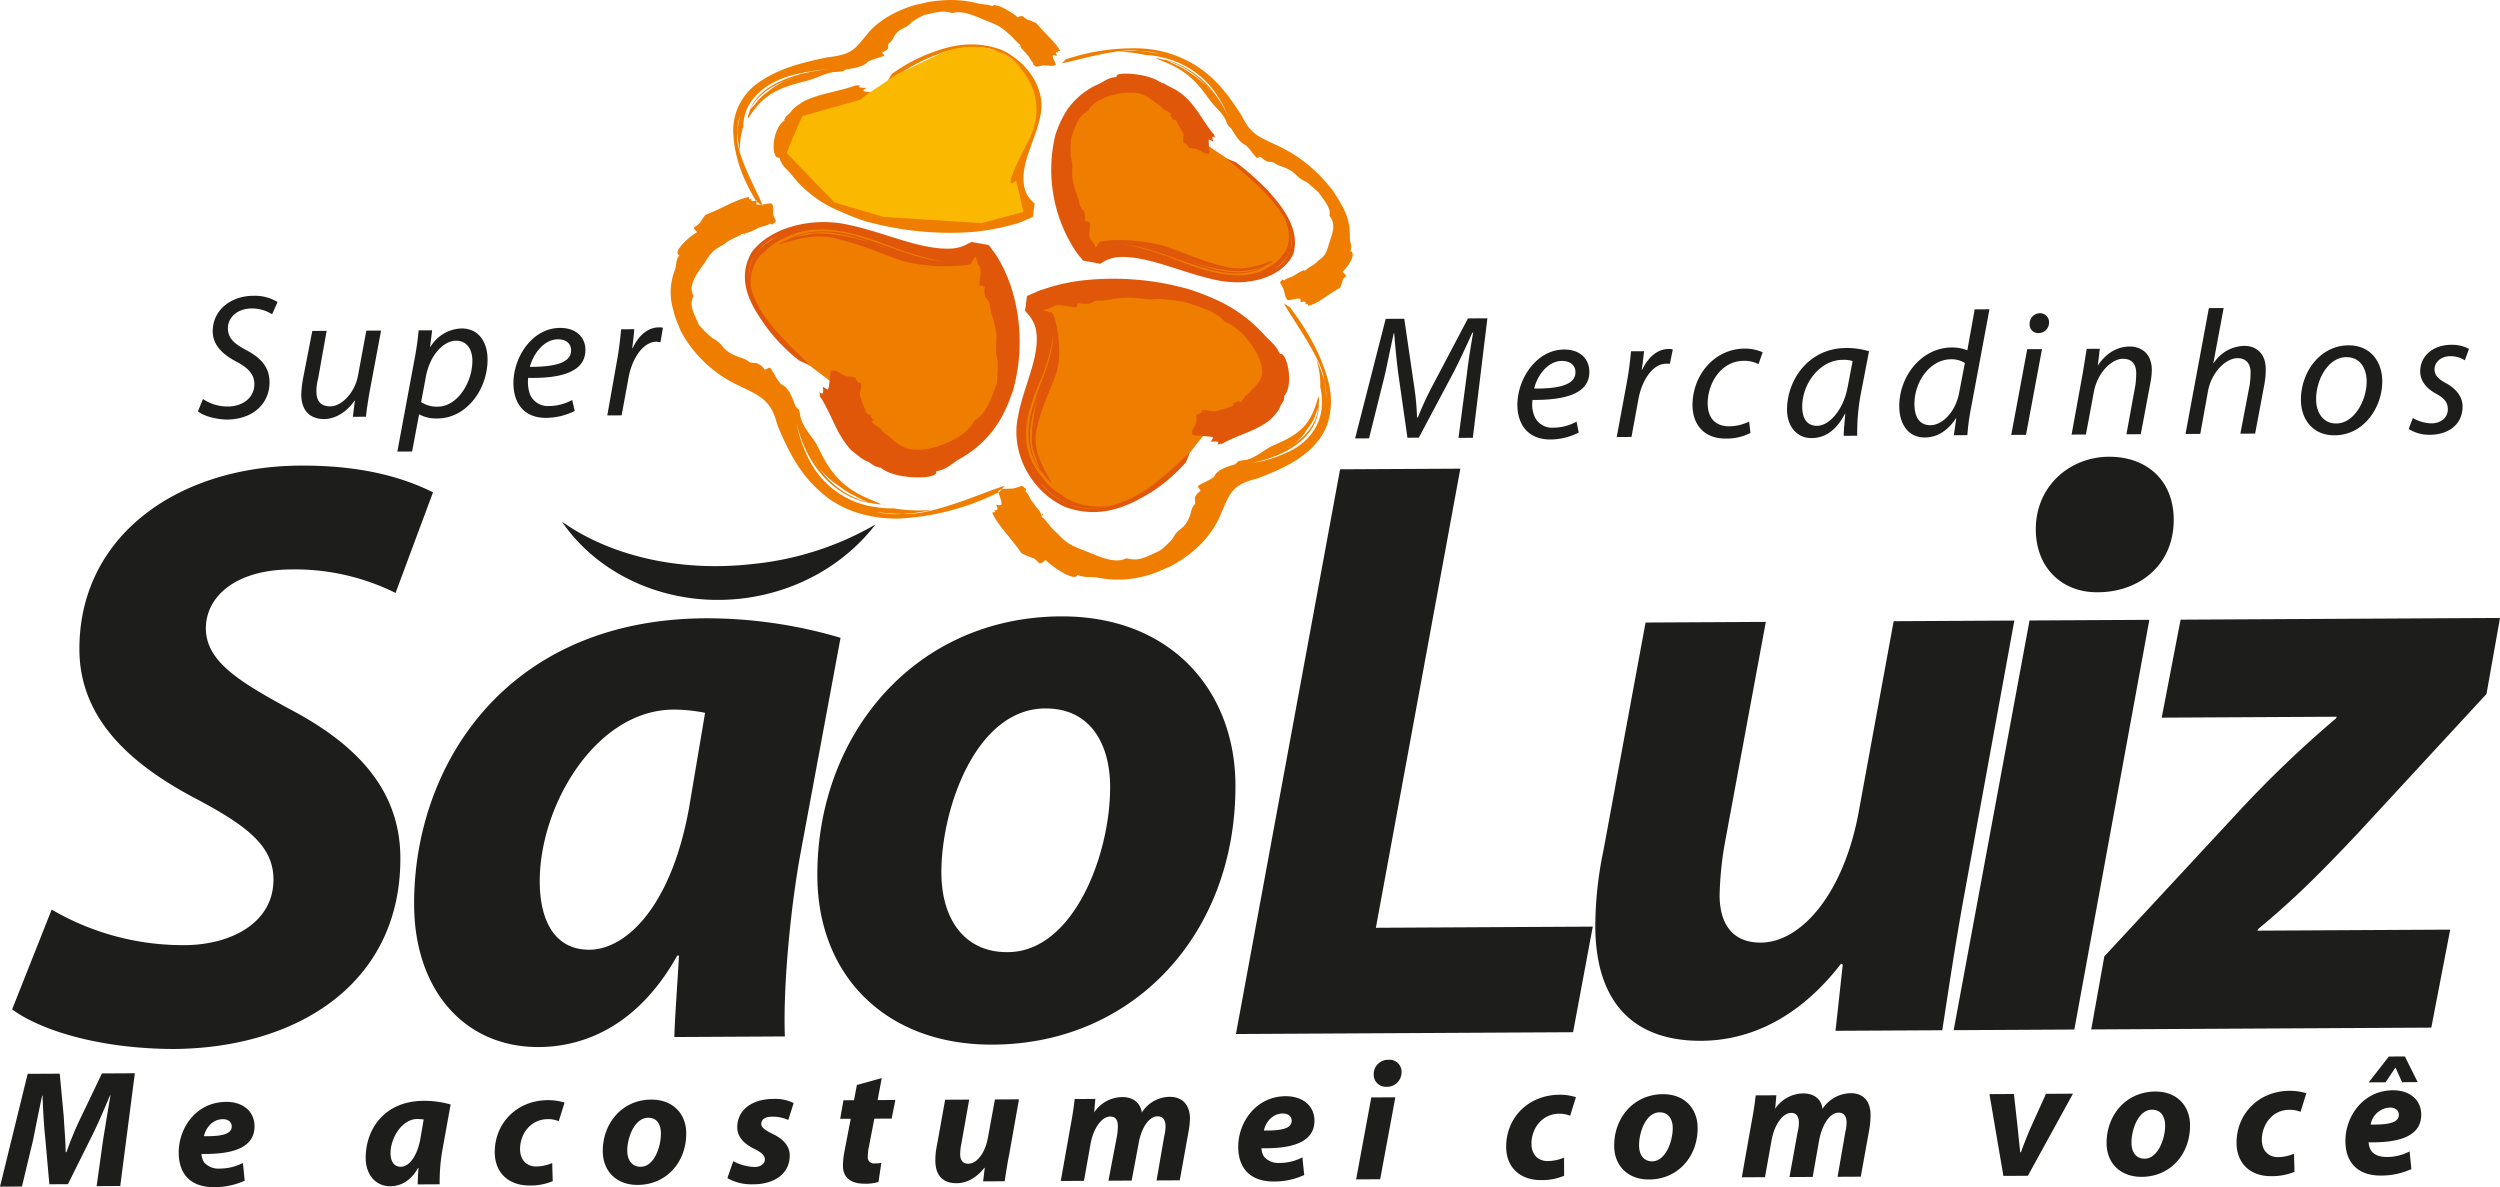 <svg xmlns="http://www.w3.org/2000/svg" viewBox="0 0 712.197 338.204"><defs><style>.cls-1{fill:#ef7d00;}.cls-1,.cls-2,.cls-3,.cls-4{fill-rule:evenodd;}.cls-2{fill:#1d1d1b;}.cls-3{fill:#fbb800;}.cls-4{fill:#e0570a;}</style></defs><title>logo_saoluiz</title><g id="Layer_2" data-name="Layer 2"><g id="cdr_layer2"><path class="cls-1" d="M343.883,41.34l10.496,7.036,9.55,10.046s12.451,13.036-3.982,19.615c0,0-6.594,3.161-17.31-.147-11.439-3.665-20.956-7.461-20.956-7.461l-10.211,1.257-5.806-6.821c-.364-.599-2.657-24.748-2.657-24.748l2.841-8.069c.479-.483,8.501-6.296,8.501-6.296l9.968-1.737c.242.239,13.635,9.544,13.635,9.544C338.315,34.038,343.883,41.34,343.883,41.34Zm-41.356-23.338c3.964-.623,15.724-4.412,21.98-3.484a24.266,24.266,0,0,1,5.292.693c1.084.355-1.324-.354-5.292-.693a34.33,34.33,0,0,0-5.889.272,35.749,35.749,0,0,1,7.938.919,17.76,17.76,0,0,1,4.211.579,25.045,25.045,0,0,1,15.198,9.775,33.597,33.597,0,0,1,4.006,7.311c-3.163-7.075-9.333-14.495-18.6-16.489l.602.237a24.531,24.531,0,0,1,11.579,7.271,9.013,9.013,0,0,1,1.331,1.676l-1.331-1.676a30.663,30.663,0,0,0-4.829-3.821,21.414,21.414,0,0,0-3.617-2.024c-1.084-.475-2.049-1.071-3.133-1.426-.601-.117-1.324-.353-2.046-.469l-.601.003h0c.965.475,5.66,1.893,9.041,4.76,3.501,2.746,5.685,6.46,6.531,7.417,1.211,1.677,3.142,3.109,4.236,5.267a7.154,7.154,0,0,0,.972,1.918,3.989,3.989,0,0,1,.725.717c.97,1.558,2.063,3.595,3.871,4.547,1.206.715,3.025,3.831,3.506,3.708,1.438-.729.359-.242,2.649.947.362.239,1.443.113,1.925.351,1.569,1.073,2.169.95,3.977,1.782,2.772,1.427,2.538,2.51,5.309,3.697.361.119,3.622,3.106,3.622,3.106,1.818,2.635,3.51,4.429,3.041,6.595,2.178,2.633.512,5.768-.197,8.176-.707,2.528-1.064,3.251-3.1,4.704a5.795,5.795,0,0,1-1.436,1.21c-.479.243-1.317.848-1.917,1.212l.121.12a.931.931,0,0,1-1.082-.115c-.24.122.724.598.603.478-.242-.359-.601.003-.961.005-.84.365-1.318.849-2.157,1.214-.718.605-1.92.611-2.638,1.336.002.241-.723-.357-.722-.116l-.597.724a11.16,11.16,0,0,0,.608,1.199c.848,1.198.496,2.882,1.583,3.838.362.239,2.161-.492,3.484-.379.241.119.123.6.246,1.081,1.079-.487,1.562-.129,1.325.473a1.459,1.459,0,0,0,.6-.123,3.114,3.114,0,0,0,.244.6c3.001-.738,5.392-3.155,8.988-5.097a12.799,12.799,0,0,0,.829-2.289c-.002-.36.717-.845.837-.966-.125-.72-.607-.958-.969-1.317,1.555-1.331,4.179-5.311,2.252-5.902.593-1.566-.132-2.163-.141-3.966a16.568,16.568,0,0,0-1.969-8.524c-.85-1.558-1.699-2.996-2.669-4.434a13.678,13.678,0,0,0-1.21-1.556,41.452,41.452,0,0,0-14.486-11.462c-5.664-2.614-7.832-3.324-10.384-8.479-3.03-4.792-6.422-9.702-11.611-13.401a32.006,32.006,0,0,0-17.221-5.918,60.58,60.58,0,0,0-21.381,3.12Zm50.548,100.943s9.911-12.195,10.151-12.316l-5.103-10.07s-10.142-8.48-10.745-8.838l-11.681-3.784s-30.898-1.036-31.619-.912l-7.79,4.369,2.815,9.361s-3.681,8.434-7.23,19.152a21.837,21.837,0,0,0,2.019,17.9c11.768,20.011,28.655,8.501,28.655,8.501l12.696-8.603,7.88-10.019S352.475,119.308,353.075,118.945Zm12.687-32.524c1.944,3.836,10.904,15.808,11.538,22.056a18.107,18.107,0,0,1,.509,5.286,31.341,31.341,0,0,0-.509-5.286,35.903,35.903,0,0,0-2.317-6.118,22.626,22.626,0,0,1,1.125,7.927,17.735,17.735,0,0,1,.504,4.325c.035,6.611-4.144,11.803-10.141,14.359a34.194,34.194,0,0,1-9.961,2.938c9.846-1.976,19.194-7.315,19.262-16.932l-.116.722c-.456,4.691-3.321,8.432-7.394,10.978a17.429,17.429,0,0,1-2.157,1.214l2.157-1.214a13.494,13.494,0,0,0,4.183-4.47,15.195,15.195,0,0,0,2.145-3.497c.235-1.083.831-1.928,1.066-3.011-.004-.721.113-1.323.109-2.044l-.124-.721h0c-.476.965-1.292,5.657-4.4,8.799-3.108,3.262-8.148,4.852-9.347,5.58-2.037,1.092-3.831,2.785-6.591,3.641-1.081.246-2.043.131-2.762.616.001.12-.358.363-.717.725-2.161.613-5.041,1.47-5.872,3.397-.836,1.087-5.036,2.431-4.672,3.031,1.453,1.915.363.478-.826,2.889-.239.242.25,1.682-.109,2.044-1.314,1.57-.829,2.409-1.781,4.217-1.306,3.012-2.991,2.54-4.418,5.433a21.494,21.494,0,0,1-3.827,3.627c-3.598,1.582-5.873,3.156-9.365,2.093-3.597,1.823-8.419-.796-12.153-2.218-3.975-1.542-5.06-2.137-7.478-4.769a16.29,16.29,0,0,1-2.055-2.032c-.364-.599-1.451-1.675-1.936-2.394l-.24.001c-.242-.239-.364-.599.114-1.202-.242-.239-.838.725-.598.724.36-.242-.124-.72-.246-1.201-.607-.958-1.331-1.555-1.938-2.634-1.087-.956-1.094-2.278-2.181-3.234-.361.002.357-.723-.004-.841l-1.087-.836c-.6.124-1.199.488-1.56.489-1.559.73-3.967-.098-5.163.99-.24.241.975,2.519.862,3.842-.119.361-.841.125-1.562.128.848,1.318.369,1.681-.473,1.445.121.24.363.599.363.599-.24.002-.961.126-.961.126,1.462,3.598,5.207,6.944,8.357,11.615a23.428,23.428,0,0,0,3.494,1.424,8.918,8.918,0,0,1,1.57,1.434c.962-.005,1.199-.608,1.798-.971,2.176,2.272,8.448,6.325,9.038,4.279,2.53.948,3.368.342,6.015.809a29.341,29.341,0,0,0,12.5-.308,31.849,31.849,0,0,0,6.239-2.197c.719-.364,1.559-.609,2.158-.973,6.712-3.642,11.613-8.837,13.985-14.74,2.613-5.904,3.081-8.311,10.284-10.032,6.358-2.439,12.834-5.238,16.895-10.188,4.302-4.712,4.866-11.566,3.514-17.209-2.944-11.043-9.116-18.703-10.933-21.338Zm-148.484-27.813c-1.343-3.84-8.257-15.463-7.204-20.998a11.664,11.664,0,0,1,.816-4.692,23.053,23.053,0,0,0-.816,4.692,25.834,25.834,0,0,0,.75,5.525,19.812,19.812,0,0,1,.924-7.097,12.734,12.734,0,0,1,.581-3.729c1.654-5.418,7.282-9.415,13.885-11.013a59.572,59.572,0,0,1,10.329-1.618c-10.092.895-20.771,4.559-23.134,12.264l.237-.602c1.663-3.735,5.614-6.641,10.173-8.349a20.732,20.732,0,0,1,2.52-.855l-2.52.855a24.09,24.09,0,0,0-5.272,3.274,16.452,16.452,0,0,0-2.99,2.781c-.476.844-1.314,1.449-1.911,2.294-.117.602-.474,1.205-.591,1.806l.003.601h0c.717-.725,2.74-4.702,6.694-7.007,3.834-2.425,9.238-3.416,10.677-3.904,2.281-.614,4.198-1.826,7.08-2.322a16.924,16.924,0,0,0,2.764-.255,2.561,2.561,0,0,1,.838-.486c2.162-.372,4.925-.747,6-2.075.957-.847,5.04-1.59,4.797-1.949-1.209-1.436-.362-.359,1.072-1.929.119-.242-.127-1.202.233-1.444,1.317-.969,1.073-1.569,2.028-2.776,1.553-1.811,2.998-1.458,4.43-3.269a27.416,27.416,0,0,1,3.596-2.063c3.122-.618,5.16-1.47,8.051-.524,2.999-.978,6.857,1.045,9.868,2.231,3.012,1.186,3.976,1.662,5.909,3.454a9.529,9.529,0,0,1,1.57,1.434c.243.36,1.209,1.196,1.572,1.675l.241-.001a.58.58,0,0,1-.117.721c.122.24.599-.363.479-.363-.36.122.123.48.125.841.484.599,1.087,1.076,1.572,1.795.845.716.971,1.677,1.816,2.394.24-.121-.238.362.003.481l.844.596c.601-.003.961-.245,1.321-.247,1.2-.367,3.248.343,4.206-.263.239-.242-.851-1.799-.856-2.64.119-.241.722-.004,1.323-.007-.727-.958-.367-1.08.356-.843-.122-.24-.243-.48-.243-.48.12-.001.721-.004.721-.004-1.336-2.517-4.233-4.785-6.774-7.897a24.547,24.547,0,0,0-2.65-1.068c-.482-.238-1.087-.835-1.328-.954-.721-.117-.96.245-1.32.367-1.691-1.553-6.635-4.412-7.229-3.206-1.928-.711-2.527-.347-4.694-.937a31.583,31.583,0,0,0-10.221-.666,25.623,25.623,0,0,0-5.284.869c-.6.124-1.321.248-1.801.371-6.121,1.836-11.033,4.867-13.898,8.609-3.225,3.864-4.057,5.551-11.025,6.31-6.725,1.358-13.567,3.078-18.957,6.713a16.651,16.651,0,0,0-7.979,13.986c.175,10.217,5.144,17.763,6.601,20.4Zm35.631-35.652c2.517-1.336,7.187-4.727,13.064-7.042,5.637-2.435,13.686-3.44,18.145-1.3a14.878,14.878,0,0,1,6.394,4.293c.607,1.199-.732-1.919-6.394-4.293a20.03,20.03,0,0,0-9.502-.91c4.687-.266,9.142,1.153,11.316,2.944a13.431,13.431,0,0,1,4.467,3.702c6.527,6.697,3.561,14.046.231,20.675-1.188,2.531-3.441,8.433-3.303,11.678-.156-6.611,3.184-11.557,4.96-16.616,2.016-5.059,2.349-10.23-2.004-15.015a3.643,3.643,0,0,1,.605.839c3.994,5.027,2.581,10.444.204,15.505a19.142,19.142,0,0,1-1.188,2.771l1.188-2.771a23.697,23.697,0,0,0,1.765-7.102,10.771,10.771,0,0,0-.387-4.806c-.367-1.2-1.094-2.398-1.582-3.597q-.906-1.077-1.814-2.154a3.811,3.811,0,0,0-.725-.598l.001.121c.366.959,4.961,6.104,3.305,11.161-1.294,5.176-4.99,10.845-5.34,12.891a22.557,22.557,0,0,0-.185,10.339c.369,1.44.375,2.642,1.342,3.719,2.99,1.329.601.979-.831,1.807-1.319.608-6.136-.928-6.254-.447-.471,1.806-.117.482-3.481.86-.481.003-1.678.851-2.52.735-2.886-.105-3.725.38-7.089.639-5.047.267-6.015-.809-10.701-.424-.6.124-7.818-.919-7.818-.919-5.178-1.776-8.91-2.717-11.571-5.708-4.697-1.778-7.972-7.29-8.592-10.773-.74-3.602,1.175-5.055,3.931-6.752a7.9,7.9,0,0,1,1.916-1.333c.6-.123,1.315-1.329,2.395-1.696l.123.481c.36-.123.959-.366,1.319-.488.36-.123.362.118.362.238.002.241-.005-.962.596-.965,1.561-.369,2.762-.616,4.323-.864,1.32-.488,3.009.705,4.449.336a1.598,1.598,0,0,1,.358-.602c.36-.123.84-.245,1.32-.368.239-.362-.004-.842.235-1.083-.247-1.081,2.031-2.175,1.545-3.254-.242-.239-3.729-.461-5.414-.813-.362-.238.358-.603.716-.965-2.163.012-2.405-.228-1.686-.712-.481.002-.962.005-.962.005.12-.121-1.081.246-1.081.246-5.519,1.833-9.845,2.096-14.52,4.526-.958.726-2.636,1.697-3.231,2.782a17.039,17.039,0,0,1-1.555,1.45c-.115.963-.599.364-.235.963-3.833,2.545-3.906,11.321-1.506,10.587.856,2.76,2.18,3.113,3.875,5.388a33.506,33.506,0,0,0,11.469,9.074c2.651,1.188,5.302,2.376,8.071,3.323a26.182,26.182,0,0,0,2.89.826,89.767,89.767,0,0,0,28.623,2.611,67.343,67.343,0,0,0,12.849-2.473,22.296,22.296,0,0,0,2.998-1.218l.72-.244.36-.243.24-.001.12-.121h0c1.041-7.458.229-2.044.46-3.729h0v-.12l-.846-.837a7.863,7.863,0,0,1-2.065-3.955c-1.237-6.605,3.295-13.241,4.58-20.1,1.646-6.98-2.844-14.89-10.919-18.813-9.154-3.437-16.832-.511-21.51,1.317a48.963,48.963,0,0,0-9.828,5.462Zm-9.942,96.218s15.813,12.297,16.054,12.536l12.844-3.435s10.17-8.83,10.768-9.434l3.668-10.838s-1.712-27.879-2.076-28.478l-5.807-7.061-10.812,1.38s-9.998-4.033-22.04-7.935c-11.438-3.425-19.715-.255-19.715-.255-21.72,7.088-10.099,22.172-10.099,22.172l9.442,12.21,11.707,8.833S242.482,118.455,242.967,119.174Zm43.257,19.242c-5.042,1.349-20.629,8.645-29.047,7.969a24.137,24.137,0,0,1-7.095-.443c-1.444-.353,1.806.471,7.095.443a35.492,35.492,0,0,0,8.047-1.125,40.341,40.341,0,0,1-10.46-.425,31.124,31.124,0,0,1-5.772-.45,24.823,24.823,0,0,1-18.585-13.604,38.254,38.254,0,0,1-3.542-10.439c2.339,10.205,9.128,20.988,21.521,23.085l-.964-.356a23.404,23.404,0,0,1-14.117-9.901,28.516,28.516,0,0,1-1.576-2.516l1.576,2.516a21.72,21.72,0,0,0,5.678,5.259,24.631,24.631,0,0,0,4.583,2.86,27.579,27.579,0,0,0,3.856,1.782,22.607,22.607,0,0,0,2.768.587l.962-.006-.121.001c-1.085-.715-7.345-2.485-11.454-6.55-4.108-3.825-6.18-9.223-7.029-10.661-1.335-2.276-3.51-4.308-4.366-7.189-.367-1.079-.252-2.042-.736-2.76a2.779,2.779,0,0,1-.846-.837c-.853-2.159-1.71-5.04-3.88-6.11-1.447-.954-2.912-5.033-3.632-4.789-2.157,1.094-.479.243-3.252-1.184-.361-.239-1.923-.11-2.406-.468-1.69-1.314-2.65-1.068-4.7-2.139-3.254-1.665-2.66-2.991-5.795-4.657a29.035,29.035,0,0,1-3.867-3.826c-1.339-3.238-2.914-5.393-1.486-8.166-1.82-3.115,1.286-6.738,3.195-9.513,1.787-2.895,2.505-3.62,5.501-5.199a9.633,9.633,0,0,1,2.156-1.454c.6-.243,1.918-.972,2.638-1.216l-.001-.24a1.216,1.216,0,0,1,1.203.234c.24-.122-.724-.598-.603-.478.122.36.72-.124,1.201-.127a29.259,29.259,0,0,0,2.878-1.217c1.078-.727,2.521-.615,3.479-1.341-.001-.24.723.357.842.116l.958-.727a4.315,4.315,0,0,0-.488-1.319c-.727-1.199.225-2.886-.742-3.843-.362-.238-2.762.496-4.205.263-.362-.118-.004-.601-.007-1.202-1.44.489-1.802.13-1.445-.473l-.72.244c-.001-.24-.004-.721-.004-.721-3.842.742-7.436,3.165-12.474,5.115-.477.604-1.193,1.69-1.67,2.414a7.256,7.256,0,0,1-1.557,1.09c.004.721.607.958.85,1.438-2.517,1.456-7.182,5.808-5.014,6.518-1.313,1.81-.588,2.527-1.418,4.575a17.194,17.194,0,0,0-.546,10.221,27.106,27.106,0,0,0,1.832,5.519,9.334,9.334,0,0,0,.852,1.919,35.704,35.704,0,0,0,15.706,14.701c6.869,3.329,9.639,4.276,11.481,11.479,2.801,6.716,6.205,13.91,12.484,19.166,6.04,5.617,15.067,7.732,22.518,7.452a72.052,72.052,0,0,0,28.328-7.605Z"/><path class="cls-2" d="M27.526,337.903l1.852-13.233c.582-3.489,1.28-7.94,2.096-12.633l-.12.001c-1.78,4.217-3.68,8.675-5.464,12.17l-6.541,13.138-5.289.028-1.151-12.976c-.379-3.484-.643-7.93-.787-12.257l-.12.001c-.938,4.332-1.874,9.146-2.577,12.635l-3.175,13.24L0,338.051l7.882-32.138,9.135-.049,1.148,12.255c.136,3.005.516,6.609.535,10.095l.24-.002a90.021,90.021,0,0,1,4.273-10.24l5.825-12.172,9.376-.051-4.156,32.118Zm41.676-6.594a14.505,14.505,0,0,1-6.603,1.598,5.459,5.459,0,0,1-4.457-1.78,4.984,4.984,0,0,1-.734-2.4c9.377.19,15.135-2.004,15.104-7.894-.023-4.327-3.403-6.954-8.091-6.929-8.535.046-13.544,7.405-13.506,14.497.033,6.131,3.419,9.839,10.15,9.803a21.121,21.121,0,0,0,8.645-1.849Zm-3.181-10.441c-.007-1.202-.973-2.039-2.535-2.03-3.126.017-4.914,2.671-5.384,4.837,5.29.092,7.931-.644,7.919-2.807Zm59.23,16.511a52.086,52.086,0,0,1,.906-10.463l2.218-12.273a27.55,27.55,0,0,0-7.699-1.04c-11.419.061-16.544,8.383-16.501,16.316.026,4.808,2.928,8.038,7.015,8.016,2.765-.015,5.763-1.353,7.906-5.211l.12-.001c-.111,1.684-.223,3.367-.215,4.69Zm-4.547-18.487c-.481.002-1.082-.115-1.803-.111-4.448.024-7.664,5.45-7.641,9.778.012,2.284.982,3.841,2.905,3.831,2.044-.011,4.556-2.309,5.607-8.084Zm36.61,12.425a11.744,11.744,0,0,1-4.563.986c-2.524.014-4.577-1.658-4.594-4.904-.023-4.327,2.959-8.55,7.888-8.577a7.604,7.604,0,0,1,3.128.585l1.655-5.298a15.571,15.571,0,0,0-4.812-.696c-8.775.047-15.111,6.572-15.067,14.866.033,6.011,4.138,9.475,9.908,9.444a16.228,16.228,0,0,0,6.605-1.238Zm24.435,6.24c7.933-.043,13.79-6.325,13.745-14.739-.029-5.409-3.658-9.597-10.029-9.563-8.173.044-13.787,6.686-13.744,14.739.031,5.77,4.018,9.595,9.908,9.564Zm.814-5.173c3.726-.02,5.74-5.56,5.719-9.527-.012-2.164-.866-4.443-3.63-4.428-3.967.021-5.98,5.802-5.96,9.408.015,2.764,1.467,4.56,3.751,4.547Zm24.659,3.233a13.569,13.569,0,0,0,7.102,1.765c6.131.088,10.683-2.942,10.654-8.231-.017-3.245-2.672-5.154-5.323-6.342-1.808-.952-2.773-1.668-2.779-2.63-.007-1.322,1.192-2.05,2.995-2.059a10.971,10.971,0,0,1,4.693.936l1.537-4.816a11.665,11.665,0,0,0-5.897-1.171c-6.01.032-10.2,3.18-10.174,8.109.015,2.884,2.189,4.796,4.841,6.104,2.169,1.07,3.015,1.907,3.021,2.989.007,1.202-1.07,2.17-2.993,2.18a14.198,14.198,0,0,1-6.019-1.651Zm36.882-26.523-.818,4.332-3.005.016-.934,5.294,3.005-.016-1.754,9.145a21.383,21.383,0,0,0-.457,4.33c.016,3.005,1.95,5.039,6.157,5.016a12.323,12.323,0,0,0,3.964-.502l.813-5.414a10.281,10.281,0,0,1-1.923.131,1.712,1.712,0,0,1-1.933-1.913,13.614,13.614,0,0,1,.344-3.007l1.521-7.822,4.928-.026,1.054-5.295-5.049.027,1.169-6.257Zm39.33,4.117-1.986,10.829c-.817,4.572-3.205,7.47-5.61,7.483-1.682.009-2.29-1.19-2.298-2.632a14.729,14.729,0,0,1,.344-3.127l2.217-12.514-6.851.037-2.335,12.995a20.59,20.59,0,0,0-.457,4.33c.023,4.447,2.318,6.478,6.044,6.459,2.765-.015,5.523-1.352,7.911-4.37l.12-.001-.46,3.849,6.13-.033c.349-2.165.696-4.692,1.282-7.58l2.8-15.762Zm25.367,23.184,1.867-10.468c.817-4.572,3.204-7.831,5.608-7.843,1.683-.009,2.17,1.19,2.179,2.753a19.685,19.685,0,0,1-.227,2.645l-2.455,12.876,6.611-.036,1.987-10.589c.816-4.692,3.084-7.709,5.368-7.722,1.562-.008,2.289,1.07,2.298,2.753a11.628,11.628,0,0,1-.345,2.766l-2.216,12.754,6.611-.035,2.452-13.597a25.347,25.347,0,0,0,.459-3.969c-.021-3.967-2.197-6.239-5.803-6.22a9.481,9.481,0,0,0-7.91,4.49c-.252-2.162-1.947-4.437-5.553-4.417a9.692,9.692,0,0,0-8.03,4.37h0l.34-3.848-5.89.031c-.23,2.045-.577,4.571-1.162,7.579l-2.8,15.762Zm62.231-6.704a13.639,13.639,0,0,1-6.482,1.597,5.304,5.304,0,0,1-4.458-1.779,4.998,4.998,0,0,1-.734-2.4c9.378.19,15.136-2.005,15.104-7.895-.023-4.327-3.523-6.953-8.211-6.928-8.414.045-13.544,7.405-13.506,14.497.033,6.131,3.539,9.838,10.15,9.803a20.345,20.345,0,0,0,8.645-1.85Zm-3.061-10.442c-.006-1.202-.972-2.038-2.535-2.03-3.125.017-4.914,2.671-5.383,4.837,5.289.092,7.93-.643,7.918-2.807Zm25.213,16.694,4.322-23.344-6.851.037-4.323,23.343Zm1.662-26.334a3.445,3.445,0,0,1-3.506-3.588,4.077,4.077,0,0,1,4.186-4.109,3.411,3.411,0,0,1,3.745,3.466,4.134,4.134,0,0,1-4.305,4.23Zm50.715,20.163a11.905,11.905,0,0,1-4.683.987c-2.524.013-4.577-1.659-4.594-4.904-.023-4.328,2.959-8.551,7.887-8.577a7.607,7.607,0,0,1,3.129.584l1.655-5.298a14.745,14.745,0,0,0-4.692-.696c-8.895.048-15.231,6.573-15.187,14.867.032,6.01,4.138,9.474,9.908,9.443a15.835,15.835,0,0,0,6.604-1.237Zm24.315,6.24c7.933-.042,13.79-6.324,13.745-14.738-.029-5.41-3.658-9.597-9.909-9.564-8.294.045-13.908,6.686-13.864,14.74.03,5.769,4.018,9.595,9.908,9.563Zm.814-5.173c3.726-.02,5.86-5.561,5.839-9.527-.012-2.164-.986-4.443-3.75-4.428-3.967.021-5.859,5.801-5.84,9.407.015,2.765,1.347,4.561,3.751,4.548Zm32.119,4.516,1.867-10.468c.817-4.572,3.204-7.831,5.608-7.843,1.562-.009,2.17,1.19,2.178,2.753a9.988,9.988,0,0,1-.346,2.646l-2.335,12.875,6.611-.036,1.867-10.588c.936-4.693,3.204-7.71,5.488-7.723,1.562-.008,2.289,1.07,2.298,2.753a11.628,11.628,0,0,1-.345,2.766l-2.216,12.754,6.611-.035,2.452-13.597a24.285,24.285,0,0,0,.339-3.968c-.021-3.967-2.077-6.24-5.683-6.221a9.831,9.831,0,0,0-8.03,4.491c-.132-2.163-1.827-4.438-5.433-4.419a9.696,9.696,0,0,0-8.03,4.371h0l.34-3.848-5.89.031c-.23,2.045-.577,4.571-1.162,7.579l-2.8,15.762Zm63.943-23.663,3.972,23.299,6.972-.037,12.856-23.389-7.693.041-4.633,10.242c-1.186,2.892-1.898,4.698-2.49,6.384l-.24.002c-.13-1.803-.379-3.484-.635-6.368l-1.137-10.211Zm43.401,23.568c8.054-.043,13.79-6.324,13.745-14.739-.029-5.409-3.658-9.596-9.909-9.563-8.294.045-13.908,6.686-13.865,14.74.032,5.769,4.019,9.595,10.029,9.562Zm.814-5.173c3.726-.02,5.86-5.561,5.839-9.528-.012-2.163-.986-4.442-3.75-4.427-3.967.021-5.859,5.801-5.84,9.407.015,2.765,1.347,4.561,3.751,4.548Zm42.545-1.43a11.734,11.734,0,0,1-4.562.986c-2.525.014-4.577-1.658-4.595-4.904-.023-4.327,2.96-8.55,7.768-8.576a7.79,7.79,0,0,1,3.249.584l1.654-5.298a15.566,15.566,0,0,0-4.812-.696c-8.775.047-15.111,6.572-15.066,14.866.032,6.011,4.138,9.474,9.787,9.444a16.864,16.864,0,0,0,6.725-1.238Zm27.018-27.672-5.73,7.363,4.808-.026,2.743-4.101.12-.001,1.825,4.077,4.448-.024-3.646-7.313Zm6.423,32.061a20.744,20.744,0,0,1-8.645,1.849c-6.611.035-10.117-3.672-10.15-9.803-.038-7.091,5.092-14.452,13.506-14.497,4.688-.025,8.068,2.602,8.091,6.929.031,5.89-5.727,8.084-14.984,7.894a4.998,4.998,0,0,0,.734,2.4c.848,1.197,2.414,1.79,4.458,1.779a13.639,13.639,0,0,0,6.482-1.597Zm-3.569-15.488c-.006-1.202-.973-2.038-2.535-2.03a5.821,5.821,0,0,0-5.504,4.838c5.41.091,8.051-.644,8.039-2.808Z"/><path class="cls-2" d="M14.723,259.116a74.072,74.072,0,0,0,37.92,10.135c13.222-.071,25.329-6.387,25.263-18.768-.05-9.255-7.053-14.988-21.88-22.842-16.997-8.924-33.294-21.699-33.405-42.494-.173-32.335,27.848-52.319,62.947-52.507,19.353-.104,30.795,4.162,37.786,7.611l-10.665,28.666a64.38,64.38,0,0,0-29.847-6.692c-15.987.086-24.239,7.943-24.192,16.838.051,9.496,9.819,15.214,23.442,22.714,19.649,10.232,31.859,23.27,31.963,42.502.192,35.821-29.28,54.37-64.74,54.56-22.238-.121-38.497-5.804-45.859-11.294Zm208.873,36.144c-.559-14.542,1.722-37.513,4.526-52.554l11.333-61.006a134.403,134.403,0,0,0-38.496-5.563c-57.216.307-83.196,42.398-82.985,81.704.131,24.402,14.522,40.552,35.557,40.44,13.583-.073,28.574-6.645,39.409-26.056l.481-.003c-.436,8.417-1.114,16.475-1.319,23.207Zm-22.733-92.196a45.961,45.961,0,0,0-9.02-.914c-22.118.119-38.199,27.372-38.083,49.129.061,11.419,4.552,19.328,14.168,19.277,10.217-.055,23.256-11.905,28.392-40.542Zm82.127,94.523c40.028-.215,69.19-31.625,68.962-74.057-.143-26.805-18.409-48.104-49.782-47.936-41.59.223-69.538,33.791-69.323,74.059.155,28.848,20.092,48.095,49.903,47.935Zm4.186-26.348c18.512-.099,29.183-27.564,29.077-47.277-.059-11.059-4.927-22.212-18.51-22.139-19.834.106-29.657,28.768-29.56,46.919.073,13.583,6.973,22.561,18.753,22.498Zm64.917,23.333,96.042-.515,5.609-30.082-61.785.331,24.062-130.793-34.258.183Zm187.372-117.605-9.927,54.146c-4.203,23.222-16.268,37.351-27.928,37.414-8.534.045-11.692-5.948-11.732-13.401a96.563,96.563,0,0,1,1.6-15.515l11.566-62.449-34.258.184-12.032,65.096a106.783,106.783,0,0,0-2.289,21.529c.118,22.117,11.354,32.635,30.226,32.534,13.944-.075,27.972-6.641,39.791-21.97l.482.237-2.063,18.884,30.412-.163c1.627-10.467,3.482-23.219,6.167-38.019l14.363-78.692Zm51.471,116.324,21.372-116.715-34.137.183-21.613,116.716Zm6.545-124.569c-10.097.054-17.468-6.999-17.526-17.817-.066-12.381,9.626-20.727,20.805-20.787,10.818-.058,18.428,6.753,18.487,17.812.07,13.102-9.866,20.728-21.526,20.791Zm-1.737,124.543,96.884-.519,5.38-27.917-54.933.295.238-.482c10.531-8.712,17.825-16.083,28.224-27.078l36.81-39.866,3.85-21.657-90.994.487-5.379,27.917,49.884-.267-.238.482a319.366,319.366,0,0,0-28.224,27.077l-37.767,40.713Zm-381.405-132.586c-21.143,2.397-40.883-2.546-54.277-12.091,10.298,15.091,29.7,24.243,50.844,21.966,16.099-1.769,29.879-9.897,38.473-21.122A86.793,86.793,0,0,1,214.339,160.679Z"/><path class="cls-3" d="M247.039,26.834l8.145-5.453,12.589-6.078s10.79-5.347,20.324,1.574c0,0,12.309,9.07,4.694,23.655-8.567,16.274-3.307,10.837-3.307,10.837l2.091,9.004-12.003,3.19-27.898-1.774-13.966-4.132-13.538-13.992c-.123-.6,4.391-10.602,4.391-10.602l16.564-4.656Z"/><path class="cls-4" d="M352.084,46.225a79.228,79.228,0,0,1,9.179,8.125c3.507,3.948,9.313,10.648,7.189,17.992-3.09,6.628-12.811,9.565-22.44,7.333-9.266-1.994-18.908-6.751-26.961-6.467a10.31,10.31,0,0,0-4.681,1.347l-.958.607h0c-2.166-.349,4.693.816-4.933-.936h0l-.122-.239-.242-.36-.604-.598c-.606-.838-1.332-1.795-1.818-2.634a42.181,42.181,0,0,1-5.098-31.708,13.9,13.9,0,0,1,.71-2.047,28.795,28.795,0,0,1,2.736-5.424,21.364,21.364,0,0,1,8.616-7.138c2.279-.974,2.515-1.817,5.518-2.193-1.21-1.557,8.769-1.129,12.269,1.496.48-.122.002.241,1.084.355.482.238,1.327.835,1.929,1.072a16.511,16.511,0,0,1,3.739,2.384c3.745,3.345,4.963,6.464,8.111,10.534,0,0,.845.837.605.839l.244.72c-.724-.598-1.084-.475-.475,1.084-.602-.237-1.206-.835-1.324-.474-.114,1.203.38,3.725.02,3.847-1.2.367-2.892-1.427-4.335-1.419-.361-.119-.841.004-1.323-.234a6.766,6.766,0,0,0-.727-.958c-.242-.239-.482-.237-.723-.356-.607-1.079.349-2.166-.498-3.243-.487-1.079-1.093-2.038-1.7-3.116-.242-.36-1.685-.472-1.325-.474.241-.001.361-.002.24-.242a5.02,5.02,0,0,1-.727-.958l.48-.122c-.605-.718-2.17-1.311-2.533-1.67a4.167,4.167,0,0,0-1.691-1.433c-2.535-2.03-4.466-3.462-8.431-3.08-3.966.141-9.605,1.974-11.031,5.108-2.997,1.578-3.584,4.106-4.887,7.719a28.68,28.68,0,0,0-.09,5.65c.98,3.361-.219,4.088.884,7.929.615,2.641,1.339,3.238,1.592,5.521.124.721,1.211,1.676,1.333,2.036.856,2.64-.829,2.289,1.458,2.878.602.117-.58,3.849.388,5.046,2.029,2.008.739,3.362,2.288.829,1.198-.727,2.762-.616,4.444-.745a48.63,48.63,0,0,1,13.11,1.372c2.527.468,10.721,4.27,17.823,6.035,6.982,2.007,12.734-1.39,14.176-1.518h0c-.119.241-.359.362-.598.604-.839.365-1.558.85-2.398,1.215a32.924,32.924,0,0,1-4.442.986,22.174,22.174,0,0,1-6.252-.207,56.11,56.11,0,0,1-9.869-2.352l-3.854-1.421c1.324.473,2.649.947,3.854,1.421,7.226,2.606,14.689,4.49,20.563,1.573a1.802,1.802,0,0,0,.84-.365c-5.151,3.273-12.248,2.35-19.353-.017-6.984-2.126-13.974-5.574-22.152-6.252,4.089.339,11.916,2.821,15.409,4.245,9.276,3.677,19.873,7.226,27.299,2.258a9.839,9.839,0,0,0,3.828-3.507c1.674-1.691,2.496-5.302.912-9.26a10.988,10.988,0,0,1,1.245,7.927c-1.778,4.697-5.62,5.559-4.06,5.07a8.571,8.571,0,0,0,4.06-5.07c1.663-3.616-1.739-10.329-6.212-15.113-4.474-4.905-9.664-8.844-11.959-10.875Zm-13.14,82.772c-2.513,2.057-7.055,7.01-13.284,11.01-6.229,4.121-15.472,6.454-21.016,3.719a17.178,17.178,0,0,1-7.723-5.608c-.851-1.799.855,2.64,7.723,5.608a17.9,17.9,0,0,0,11.301.3c-5.404.991-10.823-.783-13.48-3.053a15.836,15.836,0,0,1-5.556-5.019c-7.741-8.853-4.189-19.09-.509-27.644,1.426-3.133,3.672-10.238,3.532-13.963.281,7.571-3.413,13.721-5.301,20.343-2.368,6.624-2.69,13.958,2.392,20.182-.242-.36-.364-.719-.606-1.079-4.725-6.826-3.081-14.168-.474-21.033.355-1.084.829-2.289,1.304-3.493l-1.304,3.493a35.918,35.918,0,0,0-1.871,9.626c-.11,2.044-.337,4.45.515,6.488a49.7,49.7,0,0,0,1.83,4.919,25.506,25.506,0,0,0,2.179,2.873,5.457,5.457,0,0,0,.846.837l-.001-.12c-.368-1.44-5.935-8.382-4.049-15.365,1.406-6.859,5.453-14.333,5.8-16.739.822-3.611.682-7.337-.064-12.021-.49-1.68-.497-3.002-1.465-4.199-4.287-1.153-2.185-.252.711-1.927,1.318-.728,6.375.807,6.372.326.471-1.925.117-.601,3.601-.981.361-.002,1.438-.849,2.4-.854,2.885.105,3.603-.5,6.848-.758,4.806-.386,5.893.69,10.339.305a61.98,61.98,0,0,1,7.337.802c5.178,1.656,8.789,2.598,11.691,5.708,4.697,1.778,8.694,7.406,10.037,11.245,1.464,4.079.031,5.77-2.241,7.946a6.299,6.299,0,0,1-1.555,1.571c-.599.244-1.072,1.689-2.031,2.295l-.123-.601a11.255,11.255,0,0,0-1.199.608c-.36.122-.361.002-.482-.238-.122-.36.247,1.201-.354,1.204a26.328,26.328,0,0,1-4.081,1.224c-1.318.728-3.248-.464-4.567.024a1.711,1.711,0,0,1-.237.723c-.36.122-.84.365-1.32.488-.117.481.126,1.081.007,1.322.369,1.441-1.787,3.015-1.058,4.333.362.359,3.848.34,5.653.691.482.118-.236.723-.474,1.325,2.163-.252,2.525.107,1.808.832.48-.123,1.081-.247,1.081-.247-.119.241.959-.365.959-.365,5.155-2.673,9.478-3.417,13.427-6.804.717-.845,2.152-2.175,2.505-3.499.238-.603.835-1.327,1.073-1.809-.126-1.081.358-.483-.006-1.082,2.988-3.141.772-12.866-1.146-12.015-1.459-2.997-2.663-3.351-4.719-5.744a42.16,42.16,0,0,0-12.07-9.071,71.74,71.74,0,0,0-7.83-3.204c-.964-.355-1.927-.59-2.769-.826a78.625,78.625,0,0,0-27.42-2.257,52.304,52.304,0,0,0-12.727,2.712c-1.08.247-2.039.853-3.119,1.219l-.719.365-.36.122-.24.121-.119.121h0c-1.038,8.3-.349,2.286-.579,4.09h0l.12.12.726.837a9.832,9.832,0,0,1,2.308,4.436c1.363,7.686-3.64,16.127-5.155,25.03-1.992,9.627,3.236,20.658,13.239,25.413,11.081,4.148,19.588-1.067,24.74-4.099a47.975,47.975,0,0,0,9.931-8.588Zm-108.319-24.903c-2.298-2.632-7.974-7.41-12.333-13.397-4.358-5.626-6.564-13.548-3.461-17.652a12.962,12.962,0,0,1,6.342-5.443c1.921-.491-2.883.376-6.342,5.443a11.834,11.834,0,0,0-.793,9.02c-.745-4.443,1.276-8.662,3.911-10.479a15.48,15.48,0,0,1,5.509-3.756c9.71-5.1,20.909-1.314,30.666,2.48,3.614,1.424,12.043,4.143,16.372,4.36-8.899-.553-16.131-4.241-23.596-6.485-7.466-2.484-15.405-3.523-22.238-.121a2.035,2.035,0,0,1,1.2-.367c7.436-3.045,15.501-1.044,23.209,1.799a26.399,26.399,0,0,1,3.975,1.421l-3.975-1.421a63.287,63.287,0,0,0-10.712-2.587c-2.285-.228-4.932-.695-7.093-.202a46.431,46.431,0,0,0-5.404.99c-1.08.367-2.039.853-3.119,1.339-.359.122-.599.364-.959.486h.121c1.562-.009,9.236-3.656,16.821-1.413,7.703,1.762,16.259,5.803,19.027,6.389a47.475,47.475,0,0,0,14.191,1.246c1.802-.129,3.486-.018,4.685-.626,2.091-3.752.946-1.244,2.408.829.968,1.197-.452,5.291.149,5.408,2.407.468.722.117,1.46,3.118.122.36,1.33,1.435,1.333,2.156.134,2.524.859,3.241,1.476,6.243,1.106,4.442-.332,5.291.652,9.493.363.479-.083,6.852-.203,6.973-1.778,4.698-2.601,8.068-6.314,10.492-2.021,4.338-9.216,7.502-14.021,8.129-5.285.75-7.579-1.041-10.478-3.79a7.897,7.897,0,0,1-2.053-1.793c-.364-.599-2.171-1.31-2.778-2.389l.601-.003c-.122-.36-.607-1.079-.729-1.439-.242-.239-.001-.24.239-.361.48-.003-1.443.007-1.566-.593a43.609,43.609,0,0,1-1.586-4.199c-.848-1.318.586-2.888-.023-4.327a2.231,2.231,0,0,1-.842-.236c-.243-.48-.486-.839-.729-1.318a9.383,9.383,0,0,0-1.684-.232c-1.682.129-3.497-2.145-5.057-1.656-.48.243-.462,3.609-.934,5.174-.118.482-.844-.356-1.566-.592.371,2.041-.108,2.284-.954,1.447a6.189,6.189,0,0,1,.126,1.081c-.241-.119.607,1.079.607,1.079,3.275,5.512,4.139,9.835,8.372,14.5,1.206.835,2.898,2.509,4.464,3.102.843.356,1.81,1.192,2.533,1.549,1.322-.007.603.477,1.323.233,4.227,3.704,17.088,3.394,15.753,1.118,3.842-.862,4.196-2.187,7.312-3.886a30.646,30.646,0,0,0,10.882-10.637,39.859,39.859,0,0,0,3.326-7.35,11.212,11.212,0,0,0,.827-2.649,51.258,51.258,0,0,0-.013-24.883,41.734,41.734,0,0,0-4.507-11.155,20.591,20.591,0,0,0-1.817-2.635l-.485-.718-.242-.36-.121-.119-.121-.12h0c-9.867-1.75-2.767-.466-4.934-.935h0l.001.12-1.079.487a10.429,10.429,0,0,1-5.042,1.349c-8.653.287-18.536-4.588-28.525-6.699-10.351-2.468-22.355.481-27.847,7.602-5.003,8.442.448,16.226,3.718,20.896a49.258,49.258,0,0,0,9.671,10.046Z"/><path class="cls-2" d="M57.819,113.676a12.515,12.515,0,0,0,7.224,2.125c3.846-.021,7.44-2.324,7.418-6.411-.013-2.524-1.466-4.44-5.082-6.344-4.34-2.261-6.759-5.012-6.778-8.618-.033-6.131,5.235-10.126,11.485-10.159a12.531,12.531,0,0,1,6.982,1.765l-1.544,3.495a10.729,10.729,0,0,0-5.899-1.652c-4.207.023-6.717,2.801-6.702,5.566.015,2.885,1.707,4.438,5.323,6.342,4.219,2.261,6.517,4.894,6.54,9.101.032,5.89-4.511,10.602-12.204,10.643-3.487-.101-6.858-1.165-8.187-2.36Zm46.536-19.483-2.337,12.634c-.933,5.294-4.88,8.922-7.885,8.938-2.885.015-3.976-1.662-3.99-4.186a13.577,13.577,0,0,1,.462-3.609l2.451-13.716-4.087.022-2.691,13.838a32.168,32.168,0,0,0-.458,4.209c.03,5.53,3.404,7.074,6.529,7.058,3.245-.018,6.48-2.079,8.627-5.216h.12l-.577,4.571,3.727-.02c.229-2.045.577-4.451,1.044-7.098l3.272-17.448Zm13.046,34.429,1.987-10.588h0a10.321,10.321,0,0,0,5.295,1.173c8.174-.044,14.261-8.25,14.214-16.905-.023-4.447-2.21-8.763-7.499-8.735a10.769,10.769,0,0,0-8.747,5.216l-.121.001.576-4.691-3.846.02a86.793,86.793,0,0,1-1.275,8.782l-4.791,25.75Zm2.569-14.078a8.149,8.149,0,0,0,4.816,1.297c5.409-.029,9.82-6.784,9.786-13.155-.013-2.524-1.112-5.644-4.718-5.624-3.246.017-7.433,3.766-8.598,10.624Zm43.031-.591a14.086,14.086,0,0,1-6.482,1.718,5.573,5.573,0,0,1-5.547-3.336,10.782,10.782,0,0,1-.506-4.686c9.016.192,16.34-1.53,16.305-8.021-.019-3.486-2.558-6.237-7.246-6.212-7.933.043-13.298,8.366-13.258,15.819.029,5.409,2.818,9.841,9.309,9.807a18.606,18.606,0,0,0,8.163-1.967Zm-.316-14.183c-.011-2.043-1.58-3.116-3.743-3.105-3.967.021-6.951,4.004-8.012,7.857,6.611-.036,11.775-.905,11.755-4.752Zm14.404,18.555,1.985-10.829c1.052-5.655,4.273-10.12,7.88-10.14.48-.002.842.116,1.202.114l.7-4.091a3.707,3.707,0,0,0-1.203-.113c-3.246.017-5.877,2.556-7.421,5.93h-.12c.23-1.924.461-3.608.572-5.412l-3.727.02c-.228,2.285-.571,5.532-1.155,8.781l-2.8,15.762Zm238.404,6.415,2.425-18.404c.344-3.248,1.159-8.18,1.742-11.549l-.241.001c-1.544,3.494-3.445,7.591-5.229,11.087l-9.997,18.806-3.245.017-2.623-18.377c-.502-3.965-.884-7.929-1.143-11.414l-.12.001c-.705,3.129-1.759,8.303-2.463,11.553l-4.589,18.416-3.967.021,8.713-34.065,5.289-.028,2.869,19.578a72.114,72.114,0,0,1,.767,8.531l.241-.002a88.058,88.058,0,0,1,3.921-8.555l10.352-19.65,5.53-.029-4.145,34.04Zm33.633-4.628a13.622,13.622,0,0,1-6.602,1.719,5.41,5.41,0,0,1-5.427-3.337,8.79,8.79,0,0,1-.506-4.565c9.016.072,16.219-1.65,16.185-8.021-.019-3.606-2.558-6.357-7.246-6.332-7.813.042-13.298,8.366-13.258,15.819.029,5.409,2.937,9.841,9.428,9.806a18.015,18.015,0,0,0,8.044-1.967Zm-.317-14.182c-.01-1.923-1.579-3.117-3.863-3.105-3.967.021-6.95,4.004-7.891,7.856,6.611.085,11.775-.905,11.755-4.631Zm15.967,18.546,1.986-10.829c1.051-5.655,4.273-10,7.759-10.019.481-.002.962-.005,1.202-.006l.82-4.092a4.096,4.096,0,0,0-1.203-.113c-3.366.018-5.876,2.555-7.541,5.93l-.12.001c.35-1.925.461-3.609.693-5.293l-3.727.02c-.228,2.285-.571,5.533-1.155,8.661l-2.921,15.763Zm33.514-4.387a13.002,13.002,0,0,1-5.642,1.353c-4.087.022-6.144-2.492-6.165-6.458-.032-5.89,3.901-12.162,10.272-12.196a9.033,9.033,0,0,1,4.212.939l1.184-3.372a12.621,12.621,0,0,0-5.054-1.055c-8.895.048-14.984,7.773-14.939,16.188.028,5.289,3.176,9.479,9.427,9.446a14.655,14.655,0,0,0,7.083-1.601Zm30.795,4.042a60.078,60.078,0,0,1,.901-11.304l2.456-12.755a21.321,21.321,0,0,0-6.617-.926c-10.577.057-16.78,9.105-16.734,17.64.025,4.568,2.688,8.039,7.015,8.016,3.486-.019,6.842-1.84,9.459-6.902l.121-.001c-.227,2.525-.456,4.811-.448,6.253Zm-1.316-21.269a7.936,7.936,0,0,0-2.887-.345c-6.371.034-11.504,6.673-11.468,13.404.015,2.765.99,5.404,4.236,5.387,3.486-.019,7.548-4.609,8.716-11.106Zm34.781-14.732-2.102,11.672a11.72,11.72,0,0,0-4.452-.818c-8.534.046-14.982,8.134-14.935,16.789.027,5.049,2.572,8.882,7.259,8.856,3.607-.019,6.601-1.958,8.867-5.456l.12-.001-.696,4.812,3.847-.021a62.253,62.253,0,0,1,1.04-7.699l5.259-28.156Zm-2.803,15.282a7.086,7.086,0,0,0-3.973-1.061c-5.89.032-10.424,6.307-10.389,12.798.016,3.005.993,6.005,4.6,5.985,3.245-.017,7.072-3.644,8.125-9.179Zm17.419,20.462,4.557-24.427-4.207.023-4.557,24.426Zm3.451-28.989a2.404,2.404,0,0,1-2.418-2.631,2.952,2.952,0,0,1,2.868-3.021,2.525,2.525,0,0,1,2.659,2.631,2.975,2.975,0,0,1-2.989,3.021Zm13.618,28.897,2.22-11.912c1.049-6.016,5.358-9.645,8.242-9.661,2.885-.015,3.856,1.783,3.869,4.187a27.388,27.388,0,0,1-.223,3.246l-2.569,14.078,4.087-.022,2.688-14.319a22.376,22.376,0,0,0,.46-3.969c-.027-5.048-3.402-6.713-6.287-6.698-3.606.02-6.841,1.96-9.106,5.458h0l.575-4.811-3.726.02c-.35,2.045-.698,4.331-1.164,7.098l-3.153,17.327Zm32.575-.174,2.218-12.273c1.053-5.415,5.119-9.284,8.365-9.301,2.644-.014,3.736,1.783,3.747,3.947a26.154,26.154,0,0,1-.222,3.487l-2.689,14.078,4.207-.022,2.688-14.319a23.523,23.523,0,0,0,.339-4.089c-.026-4.928-3.281-6.594-6.046-6.579a10.621,10.621,0,0,0-8.749,4.855l-.12.001,2.921-15.643-4.207.023-6.659,35.857Zm38.348.395c8.174-.044,13.541-7.886,13.5-15.459-.027-5.169-3.06-10.201-9.671-10.166-7.933.043-13.543,7.526-13.5,15.58.03,5.529,3.42,10.078,9.551,10.046Zm.463-3.368c4.928-.027,8.62-6.417,8.59-12.067-.016-2.885-1.359-6.845-5.807-6.821-5.168.028-8.62,6.418-8.59,12.067.021,3.967,2.201,6.84,5.686,6.821Zm20.563,1.572a10.977,10.977,0,0,0,6.14,1.65c5.169-.027,9.24-2.934,9.212-8.103-.015-2.765-1.829-4.919-4.482-6.467-2.29-1.19-3.498-2.265-3.508-4.068-.011-2.044,1.903-3.737,4.428-3.75a7.611,7.611,0,0,1,4.213,1.179l1.185-3.252a10.345,10.345,0,0,0-5.055-1.175c-5.289.029-8.878,3.293-8.855,7.621.014,2.524,1.588,4.679,4.361,6.227,2.652,1.428,3.5,2.626,3.511,4.549.011,2.164-1.782,3.976-4.667,3.992a11.009,11.009,0,0,1-5.297-1.534Z"/></g></g></svg>